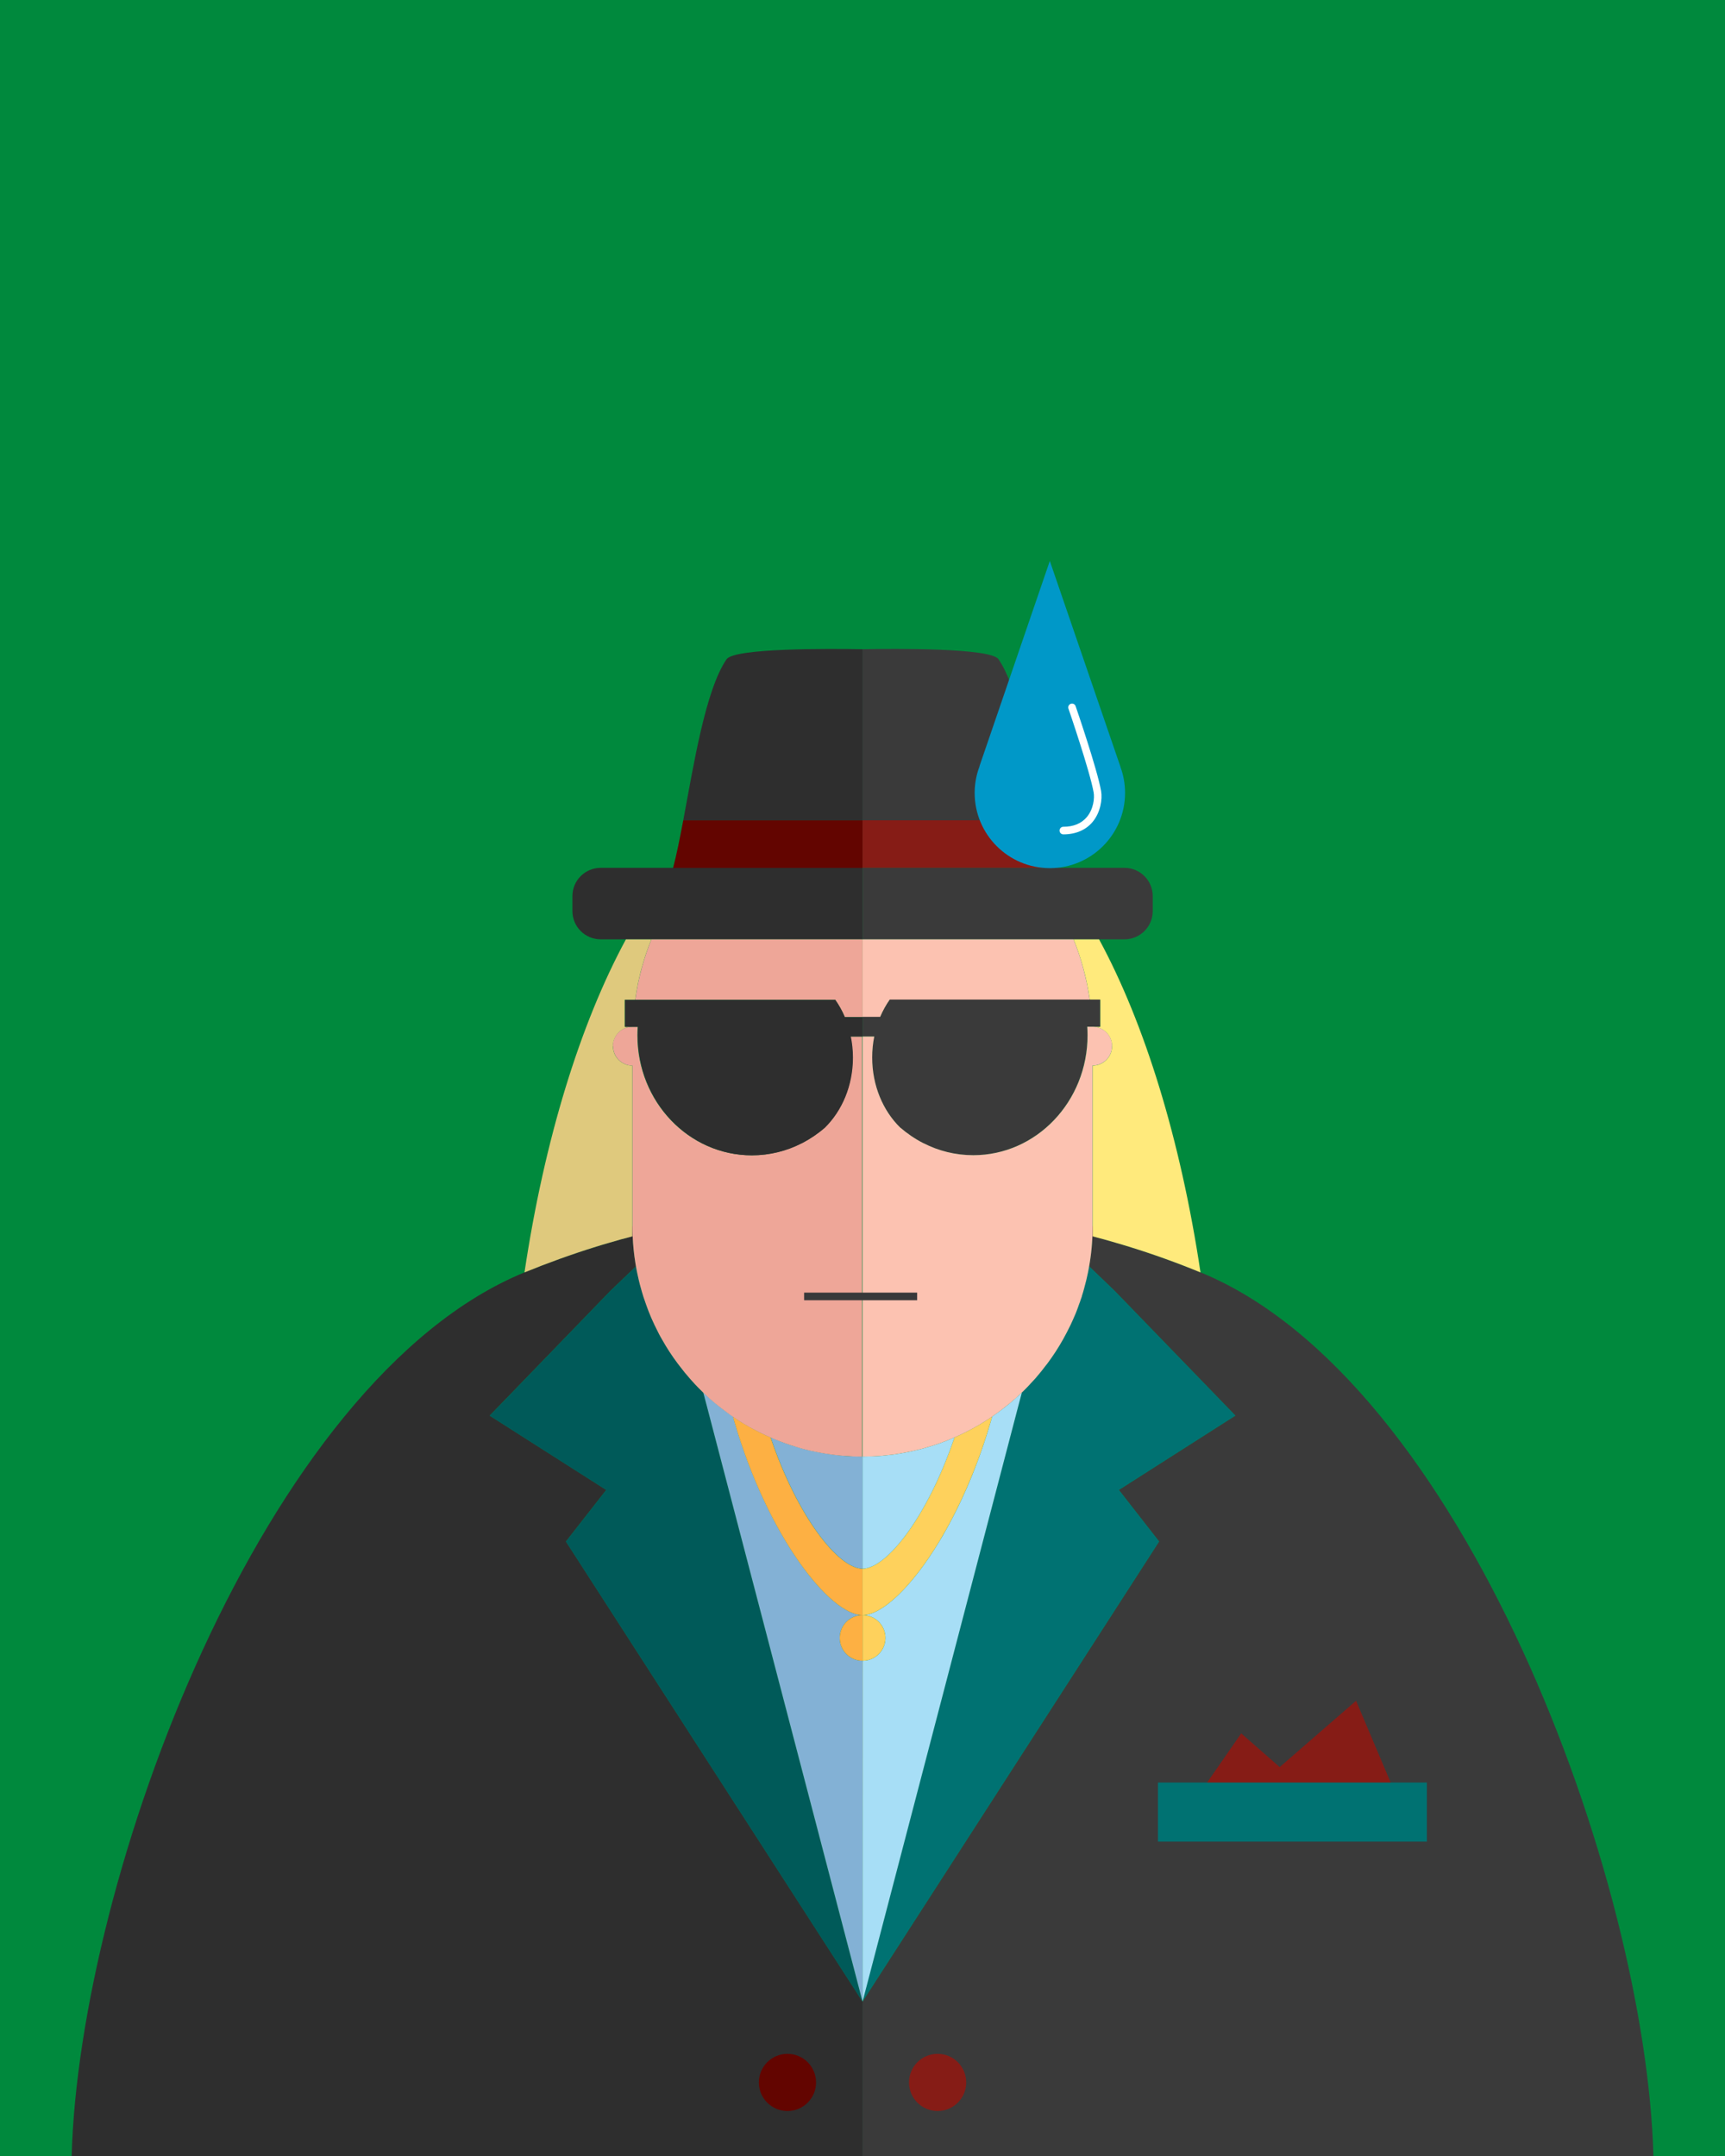 <?xml version="1.0" encoding="UTF-8"?>
<svg id="Layer_4" data-name="Layer 4" xmlns="http://www.w3.org/2000/svg" viewBox="0 0 226.77 283.46">
  <def>
    <style>
      .gocciaAnimation{
        transition: all ;
        animation: gocciaAnimation 1.5s ease-out 1;
      }
      @keyframes gocciaAnimation {
        0%{
          opacity:1;
          transform: translateY(0%);
        }
        100%{
          opacity:0;
          transform: translateY(5%);
        }
      }

      .trimolioImbarrazato{
        animation: trimolioAnimation 1s ease-out 2 forwards;
      }
      @keyframes trimolioAnimation {
        0%{
          transform: translateY(0%);
        }
        50%{
          transform: translateY(-2%);
        }
        100%{
          transform: translateY(0%);
        }
      }
      .sorriso{
        transform: scaleX(0);
        transform-origin: center center !important ;
        animation: sorriso 1s ease-out 1 0.5s forwards;
      }
      @keyframes sorriso {
        0%{
          transform: scaleX(0);
        }
        100%{
         
          transform: scaleX(1);
        }
      }
    </style>
  </def>
  <rect id="sfondo" x="0" y="0" width="226.77" height="283.46" fill="#00893d" stroke-width="0"/>
  <g id="corpo">
    <g id="gastoro">
      <g>
        <path d="M113.39,85.36v22.5h-23.57c1.39-7.44,2.94-17.16,5.69-21.18,1.02-1.5,13.63-1.39,17.88-1.32Z" fill="#2e2e2e" stroke-width="0"/>
        <path d="M113.39,114.1v9.4h-34.42c-2.06,0-3.72-1.67-3.72-3.72v-1.96c0-2.06,1.67-3.72,3.72-3.72h34.42Z" fill="#2e2e2e" stroke-width="0"/>
        <g>
          <path d="M83.14,161.25v1.29s.02,0,.03,0c-.02-.43-.03-.86-.03-1.29Z" fill="none" stroke="#38393a" stroke-miterlimit="10"/>
          <path d="M83.15,161.25v1.29h.03c-.02-.43-.03-.86-.03-1.29Z" fill="none" stroke="#38393a" stroke-miterlimit="10"/>
          <path d="M113.39,263.15v20.31H9.42c.99-36.53,25.07-102.05,59.55-116.18,3.06-1.25,6.19-2.38,9.4-3.37.57-.18,1.14-.35,1.71-.52,1.02-.3,2.04-.58,3.07-.85h.02c.05,1.17.17,2.33.35,3.47.03.16.05.32.09.48l-3.36,3.22-13.03,13.47-2.85,2.94,2.56,1.63,12.77,8.14-5.3,6.78,38.99,60.48Z" fill="#2e2e2e" stroke-width="0"/>
          <path d="M66.92,187.76l12.77,8.14-5.3,6.78,38.99,60.49h0s-20.45-78.24-20.45-78.24l-.49-1.85c-.24-.23-.48-.46-.7-.7-.14-.14-.28-.29-.42-.44-.06-.06-.11-.11-.15-.17-.15-.17-.31-.34-.46-.51-.46-.51-.9-1.05-1.31-1.6-.1-.13-.2-.26-.3-.39-.76-1.01-1.45-2.07-2.07-3.18-.15-.26-.29-.52-.43-.78-.19-.36-.38-.74-.55-1.11-.11-.23-.22-.46-.32-.7-.1-.23-.21-.47-.3-.71-.05-.12-.1-.24-.15-.36-.12-.32-.24-.63-.35-.95-.12-.34-.24-.68-.35-1.02,0-.02-.01-.03-.01-.04-.11-.34-.21-.67-.3-1.02-.1-.35-.19-.71-.28-1.07-.05-.19-.09-.39-.13-.58-.07-.29-.12-.57-.18-.87-.02-.13-.05-.26-.07-.39l-3.36,3.22-13.03,13.48-2.85,2.94,2.56,1.63Z" fill="#005a59" stroke-width="0"/>
          <path d="M113.39,218.35v44.8l-20.45-78.23-.49-1.85c.13.13.27.26.41.38.14.13.28.26.41.38.46.41.92.8,1.4,1.18.3.23.6.45.9.68.26.19.52.37.79.55.08.29.16.56.24.83,4.38,14.99,12.52,25.28,16.79,25.28-1.66,0-3,1.34-3,3s1.34,3,3,3Z" fill="#83b1d5" stroke-width="0"/>
          <path d="M96.35,186.25c.08.28.16.55.24.83,4.38,14.99,12.53,25.27,16.79,25.27v-6.11c-3.15,0-8.53-6.82-12.03-17.13-.01-.04-.03-.08-.04-.12-.1-.04-.21-.09-.32-.14-.1-.05-.21-.09-.31-.14-.44-.2-.87-.41-1.29-.64-.17-.09-.35-.18-.53-.28-.24-.13-.48-.27-.71-.4-.2-.12-.4-.24-.61-.36-.4-.24-.8-.5-1.18-.77Z" fill="#fdb043" stroke-width="0"/>
          <path d="M113.4,191.5v20.85h-.01v-6.11c-3.15,0-8.53-6.82-12.03-17.13-.01-.04-.03-.08-.04-.12.39.17.8.34,1.21.5.02.01.06.02.09.03.05.02.1.04.15.06.18.07.36.14.54.2.49.17.97.33,1.48.47.33.11.67.2,1.01.29.15.04.31.08.48.12.22.05.45.11.68.15.28.06.56.12.84.17.21.04.42.08.63.11.65.11,1.31.2,1.97.26.16.02.32.03.48.05.83.07,1.66.1,2.51.1h.01Z" fill="#83b1d5" stroke-width="0"/>
          <path d="M68.96,167.29c3.06-1.25,6.19-2.38,9.4-3.38.57-.18,1.14-.35,1.71-.51,1.01-.3,2.03-.59,3.06-.85v-22.45c-1.41,0-2.55-1.14-2.55-2.55,0-1.41,1.14-2.55,2.55-2.55h-1v-3.55h1.37s0-.06.01-.08c.03-.23.07-.45.11-.68.02-.18.06-.36.09-.54.05-.3.11-.6.17-.9.07-.34.15-.69.23-1.02.08-.35.17-.7.27-1.04.35-1.27.76-2.5,1.25-3.68h-3.35c-5.99,11.07-10.71,26.27-13.33,43.78Z" fill="#dfc97d" stroke-width="0"/>
          <path d="M113.38,123.5h-27.74c-.49,1.18-.9,2.41-1.25,3.68-.09.34-.18.69-.27,1.04-.08.34-.16.67-.23,1.02-.06.29-.12.59-.17.9-.03.18-.07.35-.09.54-.04.22-.08.45-.11.68,0,.03,0,.06-.01.08h26.28c.49.7.92,1.46,1.26,2.27h2.33s0-10.21,0-10.21Z" fill="#eea698" stroke-width="0"/>
          <path d="M80.59,137.55c0,1.4,1.14,2.55,2.55,2.55v21.15c0,.43.01.86.03,1.29.05,1.18.17,2.34.35,3.47.02.16.05.32.08.48.02.13.05.27.07.39.06.29.11.58.18.87.04.19.08.39.13.58.08.36.18.71.28,1.07.09.34.19.68.3,1.02,0,.01,0,.02.01.04.11.34.23.69.35,1.02.11.32.23.64.35.95.05.12.1.24.15.36.09.24.2.48.3.71.1.24.21.47.32.7.18.37.36.74.55,1.11.14.27.28.53.43.78.62,1.11,1.31,2.17,2.07,3.18.09.13.19.26.3.39.41.55.85,1.08,1.31,1.6.15.18.31.35.46.51.05.06.1.11.15.17.14.15.28.3.42.44.23.24.46.47.7.7.13.13.27.25.41.38.14.13.28.26.41.39.45.4.92.8,1.4,1.17.29.23.6.46.9.68.25.19.51.38.78.56.39.27.78.53,1.18.77.2.13.4.25.61.36.23.14.47.28.71.4.18.1.35.19.53.28.42.23.86.44,1.29.64.1.05.21.09.31.14.11.05.22.09.32.14.4.18.8.34,1.21.5.03.01.06.02.09.03.04.02.09.04.15.06.18.07.36.14.54.2.49.17.97.33,1.48.48.33.11.67.2,1.01.29.15.04.32.08.48.12.22.06.45.11.68.15.28.06.56.12.84.17.21.04.41.08.62.11.65.11,1.31.2,1.97.26.16.02.32.03.48.04.83.07,1.66.11,2.51.11h0v-55.23s-1.54,0-1.54,0c.18.89.28,1.82.28,2.77,0,3.69-1.43,6.98-3.66,9.19,0,0-.02.01-.02.02-.91.79-1.91,1.48-2.98,2.02-.02.01-.05.02-.07.03-1.97,1.01-4.2,1.58-6.54,1.58-8.3,0-15.02-7.06-15.02-15.76,0-.38.01-.76.04-1.13h-.72c-1.41,0-2.55,1.14-2.55,2.55Z" fill="#eea698" stroke-width="0"/>
        </g>
        <path d="M113.39,133.71v2.57h-1.54c.18.89.28,1.82.28,2.77,0,3.69-1.43,6.98-3.66,9.19,0,0-.02,0-.02.02-.91.79-1.92,1.47-2.98,2.03-.02,0-.05.02-.07.03-1.97,1.01-4.19,1.58-6.54,1.58-8.3,0-15.03-7.06-15.03-15.76,0-.38.02-.76.04-1.13h-1.71v-3.55h27.65c.49.69.91,1.46,1.26,2.27h2.33Z" fill="#2e2e2e" stroke-width="0"/>
        <path d="M113.39,107.86v6.25h-24.91c.45-1.66.88-3.83,1.34-6.25h23.57Z" fill="#630500" stroke-width="0"/>
      </g>
      <g>
        <path d="M136.96,107.86h-23.57v-22.5c4.25-.08,16.85-.19,17.88,1.32,2.75,4.02,4.31,13.74,5.69,21.18Z" fill="#3a3a3a" stroke-width="0"/>
        <path d="M151.54,117.82v1.96c0,2.06-1.67,3.72-3.72,3.72h-34.42v-9.4h34.42c2.06,0,3.72,1.67,3.72,3.72Z" fill="#3a3a3a" stroke-width="0"/>
        <g>
          <path d="M143.63,161.25v1.29s-.02,0-.03,0c.02-.43.03-.86.03-1.29Z" fill="none" stroke="#38393a" stroke-miterlimit="10"/>
          <path d="M143.63,161.68c.01.07,0,.15-.01.22.01.21,0,.42-.01.64h.03v-1.29c0,.14,0,.29-.01.43Z" fill="none" stroke="#38393a" stroke-miterlimit="10"/>
          <path d="M217.36,283.46h-103.97v-20.31h.01s38.98-60.48,38.98-60.48l-5.29-6.78,12.76-8.14,2.56-1.63-2.84-2.94-13.04-13.47-3.35-3.22c.03-.16.06-.32.08-.48.05-.29.09-.57.12-.86.04-.29.07-.57.1-.86.04-.29.06-.58.08-.87s.04-.58.05-.88h.03c1.03.26,2.04.55,3.06.85.58.17,1.14.34,1.71.52,2.42.74,4.78,1.57,7.1,2.46.77.29,1.54.6,2.3.91,34.49,14.13,58.56,79.65,59.55,116.18Z" fill="#3a3a3a" stroke-width="0"/>
          <path d="M159.85,187.75l-12.76,8.14,5.29,6.78-38.98,60.47h0s-.01,0-.01,0v-.04s20.46-78.19,20.46-78.19l.48-1.84h0s.01,0,.01,0c.24-.24.47-.46.7-.7.07-.07.13-.14.21-.22.07-.07.14-.15.21-.22.05-.05.1-.11.15-.16h0c.07-.09.15-.17.22-.25.08-.09.16-.18.24-.27.23-.25.46-.52.67-.78.22-.27.43-.54.64-.82.09-.1.17-.2.24-.3.02-.03.04-.05.06-.08.76-1.02,1.45-2.08,2.07-3.19.15-.26.29-.52.43-.78.08-.15.15-.3.22-.45.11-.22.22-.44.33-.66.11-.23.22-.46.32-.7.05-.11.1-.23.15-.35.05-.12.11-.24.15-.36.05-.12.1-.23.15-.35.06-.16.12-.32.18-.48.07-.16.13-.32.18-.48.05-.14.1-.28.14-.43.02-.03.03-.06.03-.08.06-.17.12-.34.17-.51.01-.01.01-.02.02-.03.11-.34.21-.68.3-1.02.1-.36.19-.71.28-1.07.05-.19.09-.39.13-.58.07-.29.12-.57.18-.87.02-.13.04-.26.07-.39l3.35,3.22,13.04,13.47,2.84,2.94-2.56,1.63Z" fill="#007272" stroke-width="0"/>
          <path d="M134.34,183.07l-.49,1.85-20.45,78.22v-44.79c1.66,0,3-1.34,3-3s-1.34-3-3-3c2.54-.01,6.43-3.64,10.1-9.72.58-.96,1.15-1.98,1.71-3.06,1.69-3.23,3.26-6.98,4.56-11.11.14-.46.28-.92.42-1.39.07-.27.16-.54.24-.83.26-.18.52-.36.78-.55.15-.11.3-.23.45-.34.15-.11.3-.22.45-.34.24-.19.48-.38.71-.58.23-.19.47-.39.69-.6.07-.06.14-.12.21-.19.07-.06.14-.12.21-.19.06-.06.13-.12.2-.19.06-.05.13-.12.2-.18h0s.01,0,.01,0Z" fill="#a7def6" stroke-width="0"/>
          <path d="M130.43,186.24c-.08.29-.17.56-.24.83-.14.47-.28.93-.42,1.39-.49,1.55-1.01,3.04-1.57,4.48-.37.95-.76,1.88-1.15,2.78-.2.45-.4.9-.6,1.33-.41.87-.82,1.71-1.24,2.52-.56,1.08-1.14,2.1-1.71,3.06-3.67,6.08-7.56,9.71-10.1,9.72h-.01v-6.11h.01c3.16-.01,8.52-6.83,12.03-17.13.01-.04.03-.08.04-.12.1-.05.2-.09.31-.14.11-.06.22-.09.32-.15.44-.2.87-.41,1.3-.64.17-.09.35-.18.52-.28.24-.13.48-.26.72-.4.2-.12.4-.24.6-.37.41-.24.8-.5,1.19-.77Z" fill="#fed15c" stroke-width="0"/>
          <path d="M113.4,212.35v50.8s-.01-44.8-.01-44.8c-1.66,0-3-1.34-3-3s1.34-3,3-3h.01Z" fill="#fdb043" stroke-width="0"/>
          <path d="M116.4,215.35c0,1.66-1.34,3-3,3v-6c1.66,0,3,1.34,3,3Z" fill="#fed15c" stroke-width="0"/>
          <path d="M157.81,167.29c-3.06-1.26-6.19-2.39-9.4-3.38-.57-.17-1.13-.35-1.71-.51-1.02-.3-2.03-.59-3.06-.85h0v-22.45c1.41,0,2.55-1.14,2.55-2.55s-1.14-2.55-2.55-2.55h.99v-3.55h-1.36s0-.06-.02-.08c-.03-.23-.06-.46-.11-.69-.02-.18-.06-.35-.09-.54-.05-.3-.11-.6-.17-.89-.07-.35-.15-.69-.23-1.02-.09-.35-.17-.69-.27-1.04-.35-1.27-.76-2.51-1.25-3.68h3.36c5.99,11.06,10.7,26.27,13.33,43.79Z" fill="#ffea7c" stroke-width="0"/>
          <path d="M143.26,131.44h-26.28c-.49.69-.91,1.46-1.26,2.27h-2.33v-5.1s0-5.11,0-5.11h27.73c.49,1.17.91,2.41,1.25,3.68.09.35.18.69.27,1.04.08.34.16.68.23,1.02.06.29.13.59.17.89.03.18.06.35.09.54.05.22.08.46.11.69,0,.02,0,.06.02.08Z" fill="#fcc2b1" stroke-width="0"/>
          <path d="M144.62,131.44v3.55h-1.71c.03.37.04.75.04,1.13,0,8.7-6.73,15.76-15.02,15.76-2.36,0-4.57-.57-6.55-1.58-.02,0-.05-.02-.07-.03-1.06-.55-2.06-1.24-2.98-2.03,0,0-.02,0-.02-.02-2.24-2.21-3.66-5.5-3.66-9.19,0-.95.09-1.88.28-2.77h-1.53v-2.57h2.32c.35-.81.77-1.58,1.26-2.27h27.65Z" fill="#3a3a3a" stroke-width="0"/>
          <path d="M125.78,188.85c-.11.05-.21.09-.31.14,0,.04-.03.08-.04.12-3.51,10.3-8.87,17.12-12.03,17.13v-14.74c.84,0,1.67-.03,2.5-.1.17,0,.32-.03.48-.05.67-.06,1.33-.14,1.98-.26.21-.03.41-.07.62-.11.29-.05.57-.11.85-.17.22-.05.45-.1.67-.16.17-.03.33-.07.48-.11.34-.09.68-.19,1.01-.29.51-.14,1-.3,1.48-.47.19-.06.37-.13.54-.21.06-.01.11-.03.15-.05.03,0,.07-.02.1-.03.4-.16.81-.33,1.21-.51.1-.04.2-.08.31-.13Z" fill="#a7def6" stroke-width="0"/>
          <path d="M146.19,137.54c0,1.41-1.14,2.55-2.56,2.55v21.16c0,.21,0,.43-.01.65.01.21,0,.42-.01.64-.01.3-.03.59-.05.88-.06.88-.16,1.74-.3,2.59-.02.16-.05.32-.08.48-.03.13-.05.26-.07.39-.06.3-.11.58-.18.87-.04.19-.08.39-.13.58-.09.36-.18.71-.28,1.07-.09.34-.19.68-.3,1.02,0,0,0,.01,0,.04-.05.16-.11.33-.18.5,0,.06-.04.12-.06.19-.04.1-.08.21-.12.32-.06.17-.11.33-.17.48-.06.16-.12.32-.18.48-.05.11-.1.23-.14.35-.03.06-.05.12-.08.18-.08.18-.16.36-.23.53-.1.24-.21.47-.32.7-.12.25-.25.51-.38.76-.06.12-.12.23-.18.35-.13.26-.27.52-.42.78-.62,1.11-1.31,2.17-2.07,3.19-.09.12-.19.25-.3.38-.31.41-.63.82-.97,1.21-.1.13-.22.26-.33.39-.08.09-.16.18-.25.27-.07.08-.15.16-.22.24h0c-.06.07-.1.11-.16.17-.06.07-.14.15-.2.22-.08.08-.14.15-.21.22-.23.25-.46.46-.7.7h-.01s-.07.07-.1.1c-.03.03-.07.06-.1.09-.07.06-.14.12-.2.18-.08.07-.14.14-.21.2-.07.06-.14.13-.21.2-.06.05-.12.1-.18.15-.17.15-.34.3-.51.44-.23.19-.47.39-.71.57-.14.12-.3.24-.45.35-.15.11-.3.23-.45.34-.26.19-.52.37-.78.55-.39.27-.78.53-1.19.77-.2.13-.4.25-.6.37-.24.14-.48.27-.72.4-.17.1-.35.19-.52.28-.43.23-.86.44-1.3.64-.1.06-.21.09-.32.15-.11.05-.21.09-.31.13-.4.18-.81.35-1.21.51-.03.01-.07.02-.1.03-.04.02-.09.04-.15.05-.17.08-.35.15-.54.21-.48.17-.97.33-1.48.47-.33.1-.67.2-1.01.29-.15.04-.31.08-.48.11-.22.06-.45.11-.67.16-.28.06-.56.12-.85.17-.21.04-.41.08-.62.11-.65.12-1.31.2-1.98.26-.16.02-.31.04-.48.05-.83.07-1.66.1-2.5.1h-.01v-55.22h1.53c-.18.89-.27,1.82-.27,2.76,0,3.69,1.42,6.98,3.66,9.19.01.01.02.01.03.02.91.78,1.91,1.47,2.98,2.02.02.01.04.03.07.03,1.97,1.01,4.19,1.58,6.55,1.58,8.29,0,15.02-7.06,15.02-15.76,0-.38-.01-.76-.04-1.13h.71c1.42,0,2.56,1.14,2.56,2.55Z" fill="#fcc2b1" stroke-width="0"/>
        </g>
        <path d="M138.3,114.1h-24.91v-6.25h23.57c.45,2.42.88,4.59,1.34,6.25Z" fill="#861c16" stroke-width="0"/>
        <polygon points="183.83 236.75 157.03 236.75 163.17 227.9 168.23 232.33 178.27 223.61 183.83 236.75" fill="#861c16" stroke-width="0"/>
        <rect x="152.23" y="234.36" width="35.35" height="7.77" fill="#007272" stroke-width="0"/>
      </g>
      <g>
        <circle cx="123.26" cy="273.79" r="3.76" fill="#861c16" stroke-width="0"/>
        <circle cx="103.52" cy="273.79" r="3.76" fill="#630500" stroke-width="0"/>
      </g>
      <g id="sorriso" class="sorriso">
        <rect x="105.71" y="169.95" width="14.86" height="1" fill="#38393a" stroke-width="0"/>
      </g>
    </g>
    <g id="icon" class="gocciaAnimation">
      <path d="M147.9,104.25c0,5.46-4.43,9.89-9.89,9.89s-9.88-4.43-9.88-9.89c0-1.24.23-2.42.65-3.51h-.02l9.25-26.99,9.3,27.11h-.01c.39,1.05.6,2.2.6,3.39Z" fill="#0098c8" stroke-width="0"/>
      <path d="M139.79,109.7c-.28,0-.5-.22-.5-.5s.22-.5.5-.5c1.34,0,2.37-.43,3.08-1.27.9-1.07,1.03-2.53.9-3.25-.49-2.78-3.28-10.93-3.31-11.01-.09-.26.05-.55.31-.64.26-.09.54.05.63.31.12.34,2.85,8.31,3.35,11.16.19,1.09-.08,2.82-1.12,4.07-.89,1.06-2.22,1.63-3.84,1.63Z" fill="#fff" stroke-width="0"/>
    </g>
  </g>
</svg>